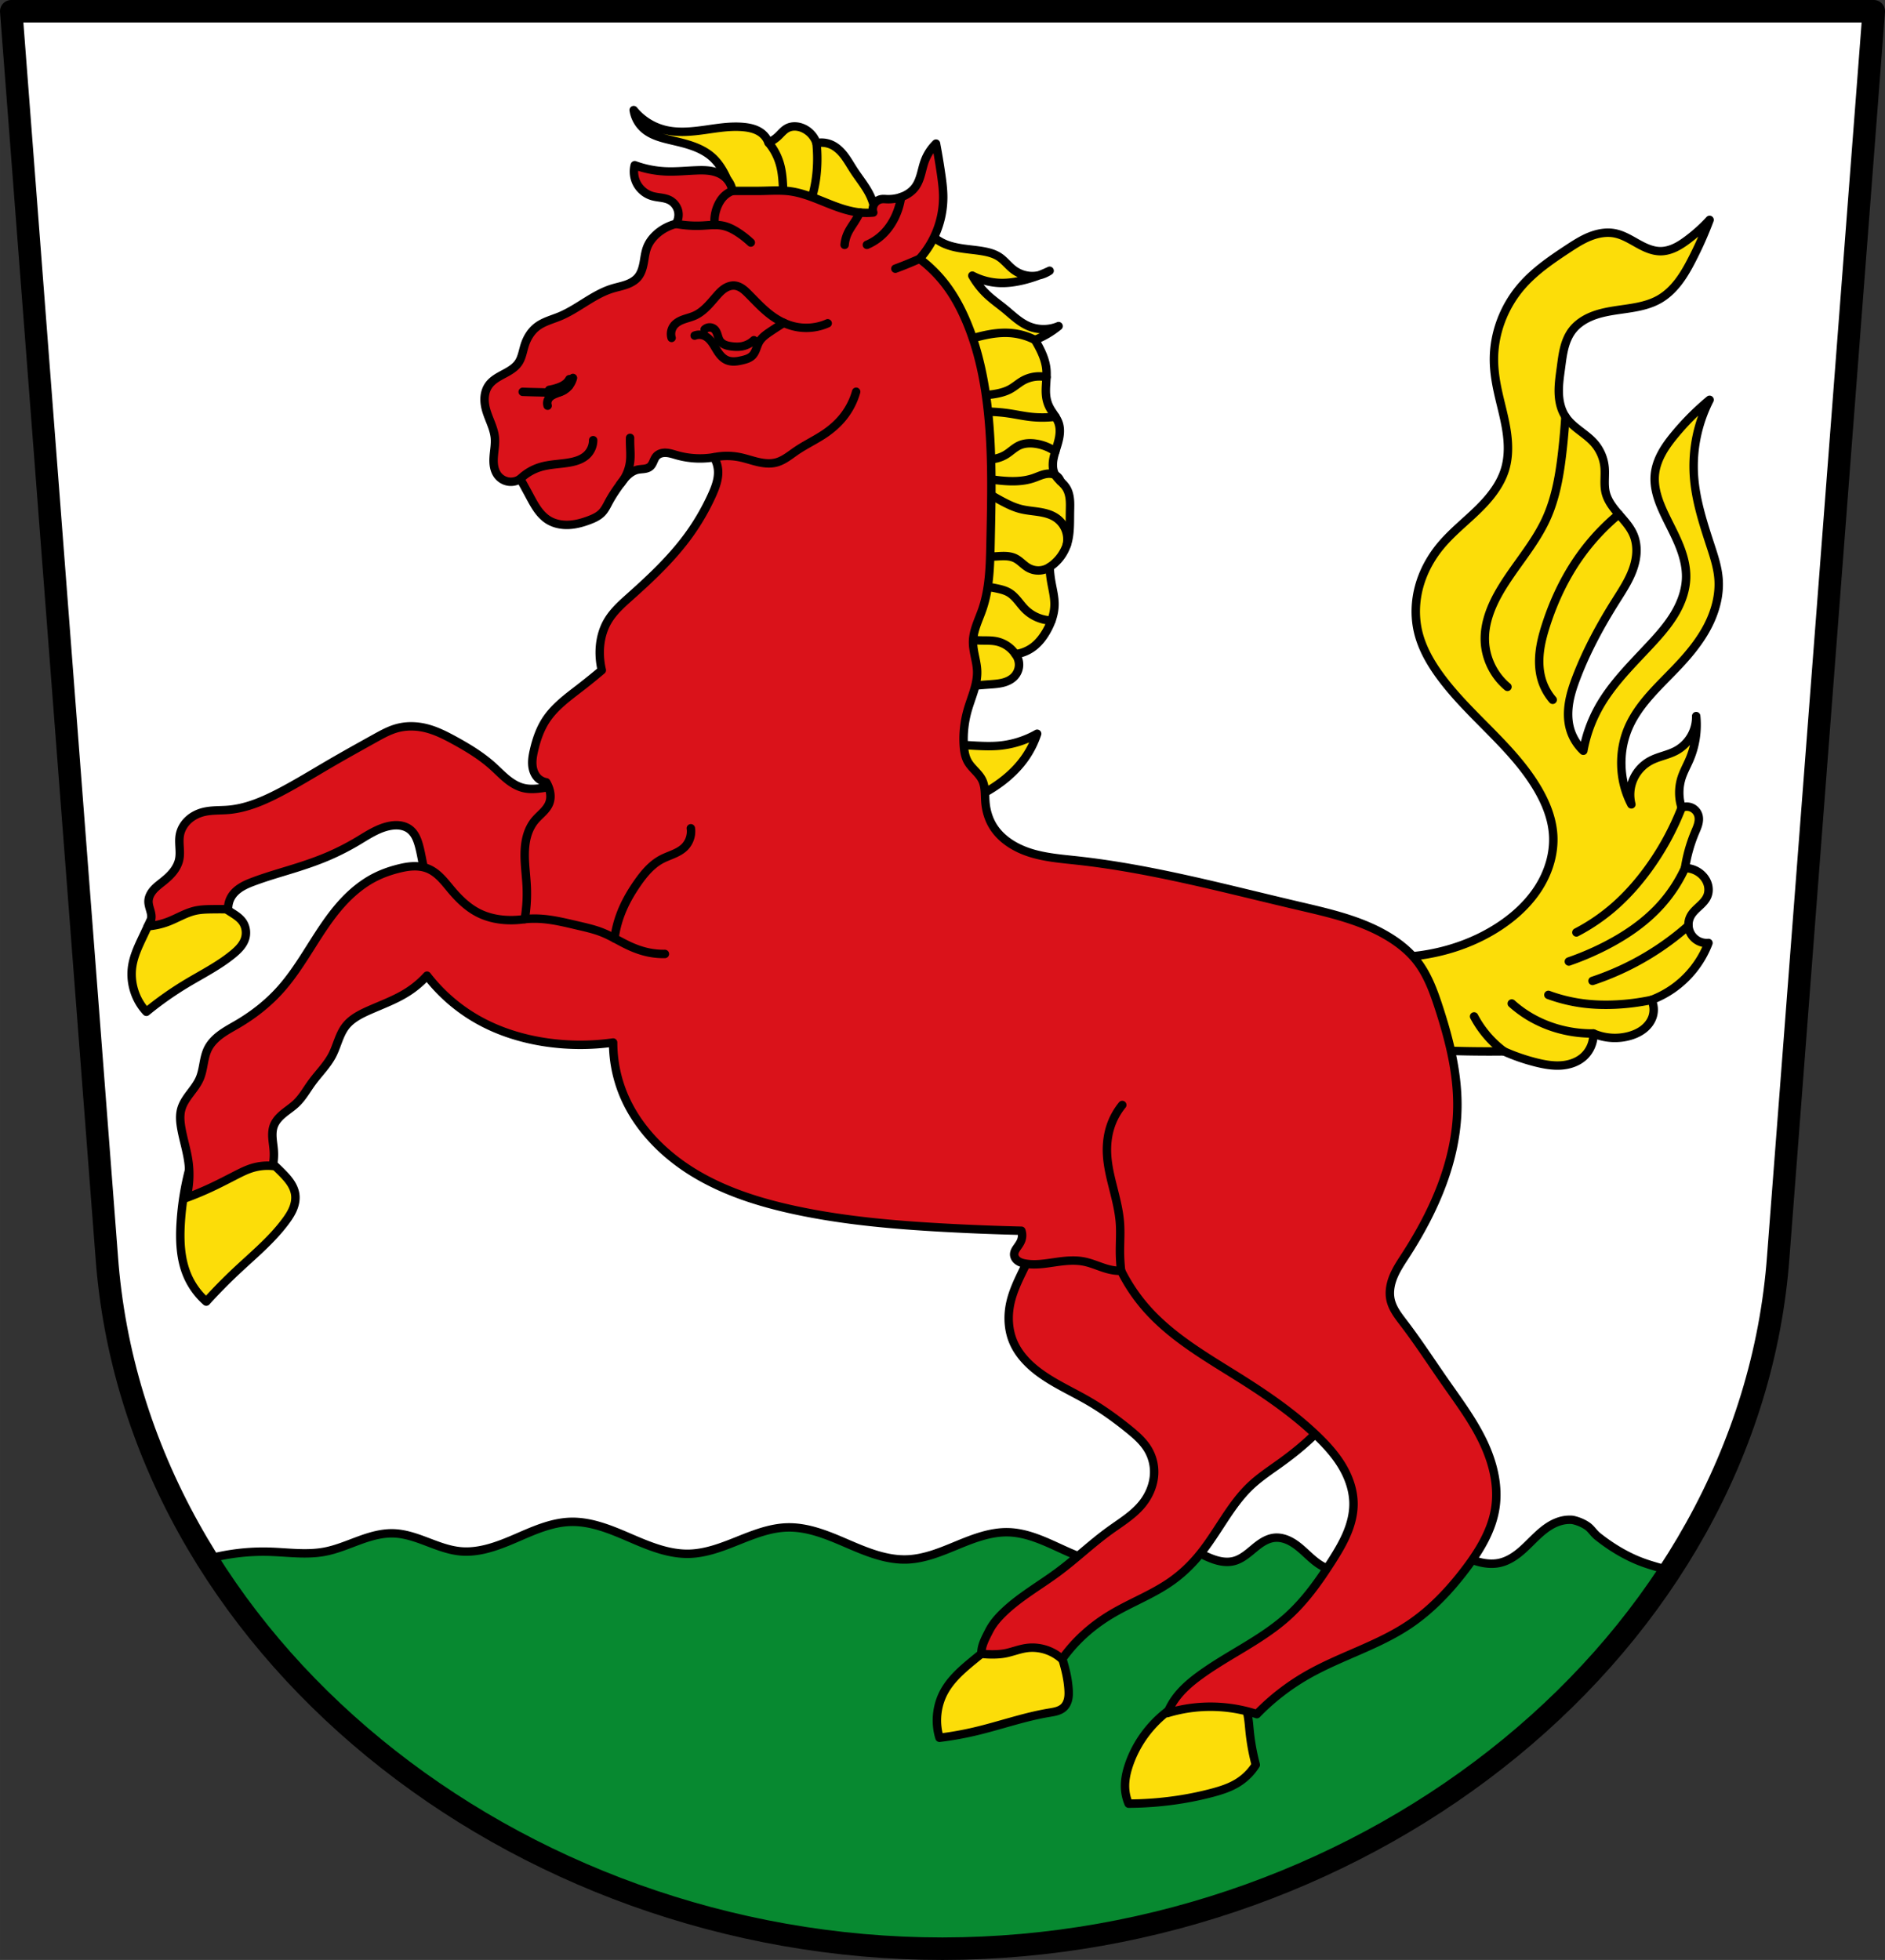 <svg xmlns="http://www.w3.org/2000/svg" width="670.853" viewBox="0 0 670.851 697.399" height="697.399"><rect x="0" y="0" width="670.851" height="697.399" fill="#333333" stroke="none"/><path d="m3.999 4 33.97 442.966c9.918 138.283 144.925 246.408 297.455 246.433 152.331-.155 287.418-108.347 297.455-246.433L666.852 4H335.424z" style="fill:#fff;fill-rule:evenodd;stroke:none;stroke-width:8;stroke-linecap:round;stroke-linejoin:round;stroke-miterlimit:4;stroke-dasharray:none;stroke-opacity:1"/><path style="fill:#078930;fill-opacity:1;stroke:#000;stroke-width:3;stroke-linecap:round;stroke-linejoin:round;stroke-miterlimit:4;stroke-dasharray:none;stroke-opacity:1" d="M559.055 540.775a12.599 12.599 0 0 0-.979.012c-1.948.08-3.881.7-5.611 1.623-2.306 1.232-4.295 2.977-6.176 4.793-1.88 1.816-3.68 3.725-5.72 5.36-2.04 1.634-4.357 3.001-6.913 3.554-2.337.506-4.787.307-7.107-.275-2.32-.583-4.526-1.537-6.692-2.553-4.33-2.032-8.73-4.37-13.511-4.488-3.032-.075-6.024.763-8.813 1.955-2.788 1.191-5.409 2.734-8.086 4.158-2.677 1.424-5.444 2.743-8.396 3.436-2.952.692-6.126.727-8.951-.373-3.437-1.338-6.017-4.175-8.791-6.604-1.388-1.214-2.864-2.353-4.526-3.152-1.661-.8-3.529-1.247-5.36-1.028-1.386.166-2.707.708-3.91 1.418-1.202.71-2.296 1.589-3.37 2.48-2.149 1.785-4.347 3.696-7.055 4.38-1.642.414-3.38.345-5.035-.008-1.656-.353-3.24-.982-4.783-1.678-3.088-1.39-6.13-3.088-9.493-3.488-3.625-.432-7.25.696-10.64 2.05-3.39 1.355-6.728 2.963-10.328 3.567-3.441.578-6.99.207-10.368-.67-3.376-.877-6.603-2.25-9.779-3.693-6.352-2.888-12.816-6.146-19.79-6.336-6.273-.171-12.313 2.167-18.114 4.556-5.802 2.39-11.73 4.906-18 5.12-7.397.252-14.48-2.717-21.278-5.647-6.796-2.93-13.858-5.932-21.257-5.75-6.072.15-11.86 2.44-17.498 4.695-5.64 2.256-11.429 4.54-17.5 4.682-7.368.172-14.398-2.816-21.166-5.732-6.769-2.917-13.824-5.87-21.19-5.616-6.798.235-13.162 3.178-19.408 5.872-6.246 2.693-12.882 5.234-19.654 4.595-4.117-.388-8.022-1.934-11.889-3.4-3.867-1.466-7.841-2.883-11.975-2.994-4.235-.114-8.381 1.151-12.357 2.615-3.976 1.464-7.906 3.148-12.07 3.93-6.495 1.22-13.17.182-19.776 0-7.437-.206-14.897.714-22.076 2.666l.018.029a257.03 257.03 0 0 0 2.953 4.607c.352.54.71 1.075 1.066 1.612.771 1.16 1.551 2.315 2.342 3.465.28.407.555.817.838 1.222a263.07 263.07 0 0 0 3.273 4.596c.245.336.496.669.742 1.004a266.166 266.166 0 0 0 3.729 4.947 269.334 269.334 0 0 0 3.256 4.135l.316.398a272.175 272.175 0 0 0 3.612 4.373c.357.425.72.847 1.08 1.27a275.36 275.36 0 0 0 2.986 3.445c.29.328.576.658.867.985 1.296 1.455 2.605 2.899 3.934 4.33.161.174.326.345.488.52a281.588 281.588 0 0 0 8.04 8.265c.26.257.516.518.778.775a287.406 287.406 0 0 0 4.108 3.942c.388.365.78.726 1.17 1.09a290.168 290.168 0 0 0 3.271 3.001c.406.367.81.737 1.219 1.102a293.075 293.075 0 0 0 4.293 3.764c.27.231.544.458.814.69a295.934 295.934 0 0 0 5.047 4.204 298.249 298.249 0 0 0 3.825 3.067c.27.213.538.43.81.642a301.045 301.045 0 0 0 4.531 3.473c.51.383 1.024.76 1.535 1.14 1.101.817 2.208 1.629 3.32 2.432.53.381 1.057.763 1.589 1.14a305.636 305.636 0 0 0 4.718 3.301c.139.095.28.187.418.282a307.965 307.965 0 0 0 5.996 3.978 309.84 309.84 0 0 0 4.061 2.586c.323.202.643.407.967.608a311.71 311.71 0 0 0 5.097 3.097c.393.233.789.462 1.182.694a313.71 313.71 0 0 0 5.637 3.242c1.594.894 3.194 1.776 4.806 2.644.123.066.242.136.364.201l.031.016.21.111c1.643.88 3.297 1.742 4.958 2.594a318.123 318.123 0 0 0 5.828 2.912c.453.221.905.445 1.36.664 1.777.856 3.562 1.7 5.359 2.524.421.193.847.38 1.27.572a320.557 320.557 0 0 0 10.886 4.701c.25.103.5.21.75.313 1.807.735 3.626 1.45 5.45 2.154.635.245 1.274.485 1.911.727 1.357.513 2.717 1.02 4.082 1.515.56.203 1.117.41 1.678.61a323.5 323.5 0 0 0 5.666 1.964c.374.126.75.247 1.125.372a323.863 323.863 0 0 0 6.477 2.076c1.688.521 3.38 1.032 5.08 1.527.28.082.56.167.842.248 1.942.56 3.893 1.099 5.85 1.623.566.152 1.135.298 1.702.447 1.513.397 3.032.783 4.553 1.159.554.136 1.107.276 1.662.41 1.958.472 3.92.93 5.89 1.367.387.085.775.166 1.161.25a324.66 324.66 0 0 0 6.816 1.406c1.668.326 3.338.641 5.014.942.383.068.765.141 1.149.209 2.02.354 4.049.688 6.082 1.005.548.086 1.097.166 1.646.248 1.592.24 3.187.47 4.785.686a324.066 324.066 0 0 0 7.922.982c.192.022.384.04.576.061a323.728 323.728 0 0 0 7.537.725c1.64.14 3.282.266 4.926.38.508.036 1.015.077 1.524.11 2.068.134 4.14.247 6.216.342.495.022.991.04 1.487.06 1.687.07 3.378.125 5.07.168a322.754 322.754 0 0 0 8.135.113 321.919 321.919 0 0 0 9.79-.177c100.88-3.551 197.127-59.895 248.962-133.97.075-.114.147-.231.222-.347-6.019-1.691-9.525-2.605-13.959-4.72-4.23-2.02-8.217-4.6-11.884-7.522-1.371-1.092-2.282-2.72-3.735-3.701-1.444-.974-3.105-1.665-4.8-2.065a5.027 5.027 0 0 0-.967-.12z" transform="translate(-.001)"/><path d="m3.999 4 33.97 442.966c9.918 138.283 144.925 246.408 297.455 246.433 152.331-.155 287.418-108.347 297.455-246.433L666.852 4H335.424z" style="fill:none;fill-rule:evenodd;stroke:#000;stroke-width:8;stroke-linecap:round;stroke-linejoin:round;stroke-miterlimit:4;stroke-dasharray:none;stroke-opacity:1"/><path style="fill:#fcdd09;stroke:#000;stroke-width:3;stroke-linecap:round;stroke-linejoin:round;stroke-miterlimit:4;stroke-dasharray:none;stroke-opacity:1;fill-opacity:1" d="M225.52 39.178a11.113 11.113 0 0 0 3.605 6.64c2.554 2.254 5.98 3.192 9.293 3.983 2.65.632 5.32 1.216 7.89 2.119 2.571.903 5.059 2.142 7.096 3.951 3.49 3.1 5.378 7.581 7.018 11.951a223.602 223.602 0 0 1 4.742 14.037 67.626 67.626 0 0 0 17.262 9.104 67.73 67.73 0 0 0 25.799 3.795l3.224-13.469c.572-3.913-.03-7.99-1.707-11.57-1.534-3.276-3.906-6.075-5.88-9.106-1.119-1.716-2.114-3.515-3.35-5.148-1.237-1.633-2.75-3.117-4.617-3.957a8.662 8.662 0 0 0-5.311-.569c-.8-2.516-2.825-4.613-5.313-5.502a7.31 7.31 0 0 0-2.585-.447c-.88.017-1.76.223-2.536.639-1.268.68-2.174 1.86-3.224 2.844a12.576 12.576 0 0 1-3.414 2.277 7.606 7.606 0 0 0-2.278-3.225c-1.734-1.437-4.02-2.03-6.26-2.277-4.674-.516-9.38.295-14.036.95-4.79.673-9.725 1.177-14.417 0a20.796 20.796 0 0 1-11.001-7.02zm98.609 42.638c-1.956.05-3.9.55-5.613 1.495a82.741 82.741 0 0 0-9.559 28.097c-3.394 22.908 2.925 46.007 8.979 68.36 5.999 22.153 11.794 44.362 17.38 66.623a59.615 59.615 0 0 1 10.717-2.317c2.213-.268 4.44-.413 6.662-.58 1.516-.113 3.04-.238 4.504-.646 1.464-.409 2.879-1.122 3.897-2.25a6.152 6.152 0 0 0 1.566-3.858 6.153 6.153 0 0 0-1.277-3.963 13.473 13.473 0 0 0 6.373-2.607c1.924-1.458 3.424-3.415 4.635-5.504 1.687-2.913 2.863-6.192 2.896-9.559.027-2.735-.693-5.415-1.158-8.11a43.69 43.69 0 0 1-.58-5.214 15.473 15.473 0 0 0 6.084-7.822c1.303-3.778 1.083-7.88 1.158-11.875.028-1.493.098-2.993-.059-4.479-.157-1.485-.555-2.972-1.39-4.21-.537-.797-1.237-1.468-1.92-2.143-.684-.675-1.365-1.371-1.846-2.203-.722-1.248-.95-2.735-.869-4.174.08-1.44.451-2.847.87-4.227.5-1.657 1.073-3.3 1.38-5.004.307-1.704.34-3.496-.22-5.134-.69-2.01-2.205-3.62-3.188-5.504a11.65 11.65 0 0 1-1.158-3.475c-.557-3.34.318-6.768 0-10.138-.281-2.97-1.478-5.778-2.897-8.4-.37-.686-.756-1.362-1.158-2.028a30.926 30.926 0 0 0 8.4-4.924c-3.374 1.448-7.344 1.448-10.718 0-3.19-1.369-5.716-3.885-8.4-6.084-2.02-1.653-4.166-3.153-6.083-4.924a28.74 28.74 0 0 1-5.504-6.953 23.156 23.156 0 0 0 10.139 2.607c2.533.058 5.061-.303 7.531-.869a45.84 45.84 0 0 0 6.053-1.853c-.86.19-1.742.283-2.623.263a11.104 11.104 0 0 1-6.326-2.175c-1.869-1.39-3.272-3.352-5.215-4.635-1.72-1.136-3.763-1.673-5.793-2.027-2.496-.436-5.028-.62-7.531-1.006-2.504-.386-5.01-.983-7.243-2.18-1.796-.963-3.38-2.297-5.212-3.187-1.76-.856-3.728-1.254-5.684-1.204zm45.627 16.15a11.07 11.07 0 0 0 3.795-1.62 45.765 45.765 0 0 1-3.795 1.62zm-.647 163.124a33.481 33.481 0 0 1-13.513 4.248c-2.823.256-5.666.152-8.496 0a254.228 254.228 0 0 1-20.463-1.932l-2.748 7.36 8.152 17.738a57.187 57.187 0 0 0 19.307-6.95c5.244-3.047 10.046-6.99 13.513-11.968a32.986 32.986 0 0 0 4.248-8.496zM72.977 317.436l-16.145 2.783a494.668 494.668 0 0 1-5.846 12.804c-1.614 3.408-3.287 6.857-3.896 10.579-.959 5.85.948 12.104 5.01 16.423a120.329 120.329 0 0 1 14.197-10.021c5.65-3.406 11.618-6.372 16.701-10.578 1.754-1.451 3.45-3.132 4.176-5.29.682-2.025.39-4.371-.836-6.122-1.104-1.579-2.83-2.583-4.453-3.62a59.472 59.472 0 0 1-8.908-6.958zm14.814 89.283-18.566 3.095a99.232 99.232 0 0 0-4.914 25.3c-.39 6.345-.131 12.901 2.367 18.747a25.944 25.944 0 0 0 6.734 9.284c3.43-3.785 7.012-7.43 10.738-10.922 6.052-5.672 12.53-10.996 17.473-17.655 1.027-1.383 1.991-2.83 2.656-4.42.665-1.589 1.022-3.336.803-5.044-.192-1.498-.818-2.917-1.644-4.18-.827-1.264-1.853-2.384-2.907-3.465a83.484 83.484 0 0 0-6.552-6.008c-2.001-1.657-4.065-3.236-6.188-4.732zm286.094 172.933-14.475 1.114a258.567 258.567 0 0 0-13.361 10.298c-3.824 3.152-7.638 6.51-10.022 10.856-2.718 4.956-3.335 11.022-1.67 16.424a117.076 117.076 0 0 0 12.528-2.227c8.855-2.076 17.471-5.184 26.443-6.68.942-.156 1.892-.298 2.805-.578.913-.28 1.798-.707 2.484-1.37.82-.793 1.31-1.88 1.537-2.997.228-1.116.21-2.269.133-3.406-.25-3.694-1.116-7.323-2.226-10.856a79.744 79.744 0 0 0-4.176-10.578zm62.094 20.912-10.364 2.649a41.907 41.907 0 0 0-13.127 8.29c-4.838 4.51-8.588 10.2-10.707 16.466-.902 2.67-1.516 5.474-1.383 8.289.09 1.898.523 3.78 1.268 5.527 2.881-.014 5.761-.13 8.635-.346 7.031-.53 14.02-1.665 20.842-3.453 3.28-.86 6.564-1.89 9.441-3.685a19.947 19.947 0 0 0 6.332-6.332 76.175 76.175 0 0 1-2.187-11.975c-.342-3.378-.49-6.898-2.073-9.902a11.42 11.42 0 0 0-6.677-5.528z" transform="translate(-.001)"/><path transform="translate(717.383)" style="fill:#fcdd09;stroke:#000;stroke-width:3;stroke-linecap:round;stroke-linejoin:round;stroke-miterlimit:4;stroke-dasharray:none;stroke-opacity:1;fill-opacity:1" d="M-250.525 335.132c13.012 5.29 27.525 6.825 41.356 4.375 9.03-1.6 17.795-4.89 25.45-9.942 5.51-3.636 10.47-8.222 13.99-13.807 3.519-5.585 5.539-12.214 5.098-18.8-.387-5.783-2.626-11.31-5.567-16.305-9.082-15.42-24.529-26.045-34.994-40.56-3.386-4.697-6.265-9.866-7.556-15.51-1.203-5.258-.979-10.812.457-16.012 1.436-5.2 4.067-10.045 7.496-14.21 3.84-4.662 8.622-8.44 12.967-12.636 4.346-4.196 8.375-9.012 10.097-14.802 1.385-4.65 1.186-9.64.383-14.425-.802-4.785-2.19-9.453-3.166-14.206-.673-3.274-1.151-6.6-1.193-9.942-.122-9.692 3.565-19.342 9.941-26.643 4.604-5.27 10.457-9.277 16.304-13.122 2.517-1.656 5.066-3.303 7.86-4.426 2.796-1.124 5.882-1.703 8.842-1.142 2.892.549 5.462 2.13 8.031 3.568 2.57 1.437 5.33 2.787 8.273 2.795 1.754.005 3.486-.475 5.078-1.21 1.593-.735 3.058-1.72 4.466-2.767a57.096 57.096 0 0 0 7.953-7.157 131.13 131.13 0 0 1-6.363 14.315c-1.405 2.713-2.913 5.388-4.777 7.81-1.865 2.42-4.103 4.59-6.755 6.108-4.867 2.786-10.68 3.174-16.217 4.06-2.769.444-5.535 1.033-8.118 2.125-2.582 1.092-4.988 2.715-6.682 4.95-1.397 1.843-2.267 4.04-2.831 6.283-.564 2.243-.837 4.547-1.146 6.84-.4 2.97-.861 5.95-.786 8.946.076 2.997.724 6.05 2.377 8.55 1.298 1.964 3.146 3.492 5.01 4.93 1.865 1.437 3.792 2.83 5.33 4.614a15.182 15.182 0 0 1 3.578 8.351c.302 3.044-.32 6.173.398 9.146.714 2.954 2.673 5.433 4.666 7.728 1.994 2.294 4.116 4.574 5.275 7.383.805 1.951 1.108 4.092 1.012 6.2-.097 2.11-.585 4.189-1.31 6.172-1.45 3.965-3.815 7.517-6.064 11.09-5.41 8.592-10.28 17.561-13.918 27.04-1.121 2.92-2.129 5.902-2.653 8.986-.524 3.084-.552 6.288.267 9.307a17.147 17.147 0 0 0 4.772 7.953 49.738 49.738 0 0 1 5.567-15.509c4.714-8.4 11.735-15.213 18.292-22.268 3.14-3.38 6.212-6.865 8.588-10.818 2.376-3.954 4.04-8.43 4.137-13.042.086-4.107-1.067-8.152-2.644-11.945-1.577-3.793-3.58-7.393-5.31-11.12-1.971-4.25-3.614-8.854-3.18-13.52.25-2.697 1.192-5.299 2.488-7.678 1.296-2.38 2.94-4.551 4.67-6.637a93.547 93.547 0 0 1 12.327-12.328 51.956 51.956 0 0 0-5.567 27.041c.58 8.589 3.289 16.871 5.964 25.053 1.233 3.768 2.472 7.58 2.784 11.532.477 6.033-1.259 12.096-4.12 17.43-2.863 5.332-6.813 10.003-10.99 14.382-6.15 6.446-13.014 12.57-16.703 20.679-3.979 8.748-3.676 19.328.796 27.836a13.79 13.79 0 0 1 .692-8.926 13.79 13.79 0 0 1 6.068-6.583c2.889-1.55 6.26-2.025 9.146-3.579a13.7 13.7 0 0 0 5.321-5.152 13.7 13.7 0 0 0 1.837-7.175c.529 5.26-.3 10.65-2.386 15.508-.914 2.129-2.065 4.16-2.784 6.363a17.44 17.44 0 0 0 0 10.737 4.368 4.368 0 0 1 3.63.007 4.37 4.37 0 0 1 2.335 2.777c.27.998.173 2.066-.095 3.065-.267 1-.697 1.946-1.098 2.9a53.614 53.614 0 0 0-3.579 12.724 8.735 8.735 0 0 1 6.363 2.784c.873.95 1.532 2.105 1.835 3.359.303 1.254.24 2.604-.244 3.799-.588 1.45-1.738 2.587-2.885 3.65-1.147 1.064-2.346 2.127-3.08 3.508a6.551 6.551 0 0 0-.756 3.382 6.551 6.551 0 0 0 1.086 3.29 6.551 6.551 0 0 0 2.62 2.268 6.551 6.551 0 0 0 3.412.604 35.143 35.143 0 0 1-12.725 16.304 34.932 34.932 0 0 1-7.555 3.976 8.074 8.074 0 0 1 .397 5.965c-.564 1.72-1.713 3.215-3.129 4.343-1.416 1.127-3.09 1.9-4.824 2.417a19.338 19.338 0 0 1-13.123-.795c.133 3.129-1.221 6.289-3.578 8.35-2.197 1.922-5.132 2.854-8.045 3.033-2.913.18-5.825-.343-8.657-1.044a68.452 68.452 0 0 1-11.532-3.977 436.676 436.676 0 0 1-47.321-1.988z"/><path style="fill:none;stroke:#000;stroke-width:3;stroke-linecap:round;stroke-linejoin:round;stroke-miterlimit:4;stroke-dasharray:none;stroke-opacity:1" d="M-160.257 148.233c-.267 4.088-.63 8.169-1.09 12.239-.934 8.256-2.3 16.585-5.749 24.144-4.228 9.264-11.352 16.88-16.48 25.678-3.134 5.377-5.554 11.407-5.365 17.629.192 6.297 3.2 12.456 8.048 16.48M-141.275 183.002a77.875 77.875 0 0 0-13.94 15.028c-5.2 7.35-9.099 15.581-11.881 24.144-1.046 3.221-1.941 6.508-2.319 9.873-.377 3.366-.225 6.824.786 10.056a19.557 19.557 0 0 0 3.832 6.898M-118.9 287.414a96.895 96.895 0 0 1-12.17 22.14c-3.595 4.893-7.66 9.456-12.265 13.414a68.478 68.478 0 0 1-13.03 8.814M-117.708 308.887a52.199 52.199 0 0 1-9.147 13.698c-5.501 5.933-12.33 10.518-19.546 14.18a100.637 100.637 0 0 1-12.647 5.365M-116.475 329.368a98.177 98.177 0 0 1-14.213 10.463 98.212 98.212 0 0 1-19.928 9.198M-129.637 355.81a79.594 79.594 0 0 1-12.931 1.65c-3.708.166-7.431.072-11.114-.383a56.896 56.896 0 0 1-12.647-3.066M-150.316 367.74a44.687 44.687 0 0 1-11.798-1.465 42.604 42.604 0 0 1-10.347-4.216 40.686 40.686 0 0 1-6.899-4.982M-182.128 374.103a36.976 36.976 0 0 1-10.645-12.427M-443.873 50.75a20.672 20.672 0 0 1 3.984 7.397c.747 2.518 1.006 5.155 1.138 7.778.14 2.78.14 5.566 0 8.346M-426.8 50.94c.298 2.896.362 5.818.189 8.725-.19 3.202-.669 6.391-1.518 9.484a40.417 40.417 0 0 1-2.466 6.64M-349.047 120.966a22.863 22.863 0 0 0-8.109-2.411c-3.749-.386-7.539.164-11.2 1.056a60.524 60.524 0 0 0-13.526 5.072M-344.946 134.209a11.954 11.954 0 0 0-8.406 1.252c-1.548.877-2.883 2.094-4.438 2.959-1.564.87-3.312 1.362-5.072 1.69a30.57 30.57 0 0 1-9.932.212M-341.769 148.27a37.03 37.03 0 0 1-8.624.083c-2.695-.29-5.349-.876-8.03-1.268a56.682 56.682 0 0 0-14.794-.212M-341.805 160.65a16.386 16.386 0 0 0-7.109-2.787c-1.921-.266-3.942-.173-5.706.634-1.708.782-3.058 2.17-4.649 3.17a11.598 11.598 0 0 1-6.129 1.764c-2.154 0-4.304-.619-6.128-1.764M-339.961 171.254a3.88 3.88 0 0 0-1.844-2.203c-.594-.317-1.266-.473-1.938-.503-.673-.03-1.346.065-2 .226-1.307.322-2.532.908-3.805 1.346-3.837 1.321-8.01 1.268-12.046.845a69.574 69.574 0 0 1-12.68-2.536M-337.75 193.962a9.273 9.273 0 0 0-.387-5.424 9.273 9.273 0 0 0-3.38-4.259c-1.813-1.24-4.006-1.792-6.176-2.132-2.17-.34-4.376-.49-6.504-1.038-2.299-.59-4.456-1.63-6.551-2.747a89.844 89.844 0 0 1-9.299-5.706M-343.833 201.783a7.32 7.32 0 0 1-3.773 1.201 7.32 7.32 0 0 1-3.844-.953c-1.668-.951-2.922-2.54-4.649-3.38-1.126-.55-2.393-.747-3.645-.781-1.251-.035-2.501.087-3.752.146a37.2 37.2 0 0 1-12.257-1.48M-343.172 220.794a13.841 13.841 0 0 1-9.334-3.97c-.977-.968-1.8-2.078-2.684-3.133-.884-1.054-1.846-2.07-3.022-2.783-1.283-.779-2.76-1.163-4.227-1.48a56.742 56.742 0 0 0-10.99-1.268M-355.999 232.777a10.803 10.803 0 0 0-6.651-4.54c-2.35-.506-4.792-.208-7.186-.423-2.4-.215-4.772-.965-6.762-2.324a12.323 12.323 0 0 1-3.593-3.804" transform="translate(717.383)"/><path style="fill:#da121a;fill-opacity:1;stroke:#000;stroke-width:3;stroke-linecap:round;stroke-linejoin:round;stroke-miterlimit:4;stroke-dasharray:none;stroke-opacity:1" d="M146.434 258.447a18.913 18.913 0 0 0-4.932.606c-2.859.753-5.477 2.204-8.06 3.64-5.394 2.998-10.79 5.99-16.12 9.1-5.868 3.424-11.658 6.992-17.68 10.139-5.795 3.029-11.941 5.7-18.458 6.24-2.954.244-5.968.05-8.84.78-1.975.5-3.851 1.448-5.344 2.835-1.493 1.387-2.589 3.224-2.977 5.225-.281 1.45-.192 2.946-.109 4.422.083 1.476.158 2.972-.15 4.418-.343 1.608-1.152 3.093-2.176 4.38-1.024 1.288-2.26 2.388-3.543 3.418-1.176.944-2.405 1.843-3.402 2.973-.998 1.13-1.761 2.542-1.797 4.049-.022.93.23 1.84.49 2.732.26.893.532 1.797.549 2.727a5.099 5.099 0 0 1-1.285 3.453c2.483-.19 4.94-.742 7.265-1.633 3.237-1.24 6.24-3.134 9.62-3.9 1.87-.424 3.8-.488 5.718-.52 1.993-.033 3.988-.033 5.98 0a8.204 8.204 0 0 1 1.301-4.68c.864-1.335 2.106-2.395 3.467-3.218 1.36-.824 2.842-1.426 4.332-1.983 4.776-1.785 9.695-3.156 14.56-4.68 4.136-1.294 8.242-2.7 12.22-4.42a88.248 88.248 0 0 0 10.14-5.198c3.65-2.175 7.27-4.645 11.44-5.46 1.248-.243 2.536-.334 3.795-.148 1.258.186 2.488.656 3.484 1.447.834.663 1.485 1.536 1.982 2.479.497.943.845 1.957 1.137 2.982.876 3.075 1.265 6.269 2.08 9.36 1.773 6.724 5.517 12.784 9.88 18.199 4.324 5.365 9.375 10.257 15.423 13.559 6.047 3.301 13.173 4.922 19.935 3.601a24.631 24.631 0 0 0 9.621-4.16l11.44-66.818c-.513.273-1.034.533-1.56.779-6.481 3.026-13.734 3.83-20.8 4.94-2.933.46-5.958.979-8.84.261-2.195-.547-4.162-1.784-5.913-3.217-1.751-1.433-3.321-3.074-5.006-4.584-4.055-3.633-8.745-6.482-13.52-9.1-3.313-1.815-6.724-3.546-10.4-4.42a22.013 22.013 0 0 0-4.947-.605zm236.004 165.149c-1.974.019-3.948.127-5.913.324a393.59 393.59 0 0 1-11.89 27.023c-1.983 4.083-4.053 8.183-5.043 12.612-1.043 4.66-.817 9.669 1.08 14.052 1.985 4.588 5.665 8.259 9.728 11.17 5.296 3.795 11.302 6.458 16.936 9.729 5.077 2.947 9.853 6.39 14.412 10.088 2.587 2.099 5.153 4.337 6.846 7.207a15.753 15.753 0 0 1 2.162 7.926c.01 4.187-1.672 8.29-4.324 11.53-3.147 3.846-7.503 6.458-11.53 9.368-6.37 4.605-12.063 10.09-18.377 14.773-6.489 4.815-13.648 8.796-19.457 14.413-1.978 1.912-3.803 4.03-5.045 6.486-1.289 2.55-2.858 5.293-2.744 8.148 2.637.337 6.276.353 8.871-.222 2.42-.536 4.751-1.46 7.205-1.801 4.51-.627 9.27.869 12.612 3.963a55.244 55.244 0 0 1 6.486-7.567c3.261-3.173 6.911-5.938 10.809-8.287 7.05-4.248 14.898-7.14 21.619-11.89 3.48-2.46 6.617-5.393 9.369-8.647 3.51-4.15 6.379-8.792 9.367-13.332 2.78-4.224 5.703-8.408 9.37-11.89 3.294-3.13 7.122-5.63 10.808-8.288 2.983-2.15 5.885-4.415 8.646-6.845a93.298 93.298 0 0 0 11.891-12.612 211.75 211.75 0 0 0-33.87-47.2c-10.028-10.547-21.42-20.22-34.948-25.583a66.51 66.51 0 0 0-25.076-4.648z" transform="translate(-.001)"/><path transform="translate(717.383)" style="fill:#da121a;stroke:#000;stroke-width:3;stroke-linecap:round;stroke-linejoin:round;stroke-miterlimit:4;stroke-dasharray:none;stroke-opacity:1;fill-opacity:1" d="M-463.314 162.722a10.278 10.278 0 0 1 1.464 4.391c.296 3.16-.88 6.262-2.196 9.15a82.26 82.26 0 0 1-8.051 13.906c-5.908 8.213-13.313 15.223-20.86 21.958-3.008 2.684-6.098 5.396-8.14 8.871-2.107 3.589-2.968 7.83-2.84 11.99.058 1.848.303 3.69.732 5.489a223.574 223.574 0 0 1-7.685 6.221c-4.39 3.396-9 6.726-12.077 11.345-2.197 3.3-3.506 7.116-4.391 10.98-.39 1.7-.703 3.442-.566 5.182.137 1.739.768 3.493 2.03 4.698a5.596 5.596 0 0 0 2.927 1.464c.277.47.522.96.732 1.464.77 1.848 1.055 3.976.366 5.856-.466 1.27-1.341 2.35-2.285 3.32-.943.97-1.971 1.862-2.838 2.901-1.414 1.695-2.362 3.748-2.922 5.882-.56 2.135-.744 4.354-.738 6.56.01 3.791.572 7.559.732 11.346a53.506 53.506 0 0 1-.732 11.345 32.91 32.91 0 0 1-4.392.366c-4.155.067-8.371-.68-12.077-2.562-3.729-1.894-6.811-4.86-9.515-8.051-1.24-1.465-2.417-2.99-3.762-4.36-1.346-1.37-2.88-2.593-4.655-3.326-1.664-.686-3.492-.918-5.29-.856-1.8.063-3.578.414-5.323.856-2.773.704-5.493 1.647-8.051 2.928-4.61 2.308-8.629 5.683-12.077 9.515-8.435 9.372-13.515 21.377-21.958 30.741-4.316 4.787-9.452 8.805-15.005 12.077-2.008 1.184-4.079 2.276-5.965 3.647-1.886 1.37-3.603 3.052-4.648 5.137-.825 1.645-1.2 3.473-1.541 5.281-.34 1.809-.66 3.64-1.386 5.332-.847 1.97-2.209 3.666-3.495 5.382-1.286 1.716-2.534 3.526-3.093 5.597-.576 2.137-.378 4.406 0 6.587.703 4.056 2.005 7.998 2.562 12.077.582 4.263.332 8.639-.732 12.809a112.235 112.235 0 0 0 8.783-3.66c2.966-1.386 5.869-2.901 8.783-4.392 1.9-.971 3.816-1.937 5.856-2.561a18.825 18.825 0 0 1 7.32-.732 20.41 20.41 0 0 0 .365-5.49c-.101-1.474-.363-2.934-.468-4.408-.106-1.475-.048-2.99.468-4.375.671-1.8 2.061-3.24 3.55-4.455 1.49-1.214 3.117-2.264 4.501-3.596 2.202-2.119 3.69-4.85 5.49-7.32 2.418-3.318 5.446-6.227 7.32-9.88.861-1.682 1.458-3.483 2.136-5.247.679-1.763 1.454-3.515 2.62-5 2.027-2.582 5.056-4.152 8.052-5.49 4.689-2.094 9.573-3.832 13.907-6.588a34.193 34.193 0 0 0 6.953-5.855 60.351 60.351 0 0 0 17.567 15.37c7.73 4.464 16.412 7.166 25.251 8.418a83.65 83.65 0 0 0 23.422 0 48.453 48.453 0 0 0 3.294 17.566c4.7 12.068 14.188 21.876 25.227 28.648 11.04 6.773 23.592 10.72 36.255 13.438 17.313 3.716 35.02 5.242 52.7 6.222 9.264.513 18.536.88 27.813 1.098a5.156 5.156 0 0 1 0 3.293c-.318.935-.897 1.754-1.464 2.562-.272.387-.543.776-.75 1.2-.208.425-.35.89-.348 1.362.002.472.151.939.398 1.341.248.403.59.742.98 1.011.776.537 1.716.786 2.648.941 3.994.668 8.06-.207 12.076-.731 2.917-.381 5.899-.574 8.784 0 3.257.648 6.263 2.248 9.515 2.927a17.36 17.36 0 0 0 3.66.366 62.349 62.349 0 0 0 9.149 13.541c9.119 10.276 21.305 17.209 32.936 24.52 9.684 6.087 19.177 12.593 27.448 20.494 3.452 3.297 6.703 6.86 9.146 10.96 2.443 4.102 4.053 8.786 4.029 13.56-.019 3.64-.982 7.23-2.413 10.577-1.43 3.348-3.321 6.477-5.273 9.55-4.527 7.132-9.47 14.1-15.736 19.763-9.275 8.382-20.99 13.516-31.107 20.86-3.438 2.495-6.73 5.29-9.15 8.783a24.255 24.255 0 0 0-2.561 4.758 52.914 52.914 0 0 1 12.443-2.196c6.55-.36 13.164.514 19.396 2.562a81.11 81.11 0 0 1 17.932-13.907c11.714-6.692 25.026-10.42 36.23-17.932 7.847-5.26 14.423-12.235 20.13-19.763 4.964-6.549 9.422-13.826 10.612-21.958 1.192-8.143-1.025-16.478-4.64-23.873-3.613-7.394-8.58-14.026-13.292-20.774-4.864-6.966-9.489-14.104-14.639-20.86-1.971-2.586-4.078-5.238-4.757-8.418-.601-2.81-.005-5.765 1.115-8.41 1.12-2.645 2.745-5.04 4.304-7.453 10.206-15.802 18.12-33.763 18.368-52.572.16-12.09-2.848-24.002-6.587-35.5-1.935-5.948-4.137-11.954-8.051-16.834-2.445-3.048-5.498-5.57-8.783-7.685-9.949-6.4-21.785-9.017-33.303-11.71-26.087-6.102-52.051-13.194-78.683-16.103-5.597-.612-11.268-1.048-16.635-2.751-5.366-1.704-10.504-4.848-13.374-9.692-1.508-2.546-2.332-5.468-2.562-8.417-.101-1.3-.09-2.605-.198-3.904-.108-1.298-.34-2.605-.9-3.782-.6-1.26-1.546-2.318-2.499-3.338-.952-1.02-1.933-2.037-2.625-3.25-1.005-1.762-1.332-3.83-1.463-5.855-.28-4.31.252-8.662 1.463-12.808 1.31-4.483 3.43-8.873 3.294-13.541-.104-3.577-1.54-7.036-1.464-10.613.085-3.957 1.997-7.605 3.294-11.345 2.589-7.466 2.76-15.521 2.928-23.422.321-15.135.727-30.312-.732-45.38-1.103-11.382-3.295-22.744-7.686-33.303-1.934-4.65-4.298-9.144-7.319-13.174a47.553 47.553 0 0 0-9.515-9.516 33.183 33.183 0 0 0 5.49-8.417 32.794 32.794 0 0 0 2.927-13.54c-.004-2.698-.347-5.382-.732-8.052-.53-3.672-1.14-7.333-1.83-10.979a16.888 16.888 0 0 0-4.025 6.222c-.562 1.529-.899 3.13-1.34 4.697-.442 1.568-1.003 3.13-1.954 4.452-1.245 1.73-3.11 2.96-5.123 3.66-1.64.568-3.39.805-5.124.731-.61-.026-1.225-.09-1.83 0a3.7 3.7 0 0 0-2.572 1.697 3.7 3.7 0 0 0-.356 3.06c-1.58.16-3.177.16-4.757 0-3.663-.367-7.187-1.578-10.613-2.927-5.01-1.973-10.006-4.291-15.37-4.757-3.526-.307-7.075 0-10.614 0h-8.783a8.069 8.069 0 0 0-2.928-5.124c-1.348-1.075-3.021-1.688-4.72-1.98-1.7-.294-3.437-.282-5.16-.216-3.661.142-7.32.528-10.98.366a36.763 36.763 0 0 1-10.979-2.196 9.164 9.164 0 0 0 .885 6.751 9.164 9.164 0 0 0 5.337 4.228c1.026.3 2.095.417 3.152.583 1.056.166 2.12.39 3.07.881a5.935 5.935 0 0 1 2.97 3.72 5.935 5.935 0 0 1-.775 4.698 16.938 16.938 0 0 0-5.49 2.561c-2.08 1.476-3.845 3.472-4.757 5.856-.669 1.747-.86 3.633-1.204 5.473-.344 1.839-.878 3.714-2.09 5.14-1.097 1.29-2.66 2.099-4.26 2.65-1.602.55-3.272.872-4.889 1.375-6.737 2.097-12.144 7.185-18.664 9.882-2.735 1.13-5.701 1.861-8.051 3.66-2.13 1.628-3.58 4.032-4.392 6.587-.67 2.105-.962 4.389-2.196 6.221-1.253 1.86-3.304 2.996-5.283 4.052-1.978 1.056-4.037 2.166-5.33 4-.804 1.14-1.26 2.507-1.412 3.895-.152 1.387-.007 2.797.314 4.156.856 3.614 2.953 6.914 3.294 10.613.21 2.28-.265 4.562-.415 6.848-.075 1.143-.068 2.298.146 3.423.213 1.125.641 2.223 1.345 3.127a5.94 5.94 0 0 0 3.738 2.195 5.94 5.94 0 0 0 4.226-.966 599.322 599.322 0 0 1 3.403 6.233c.855 1.587 1.705 3.184 2.752 4.652 1.047 1.468 2.304 2.813 3.835 3.765 2.15 1.336 4.75 1.83 7.277 1.715 2.528-.116 4.998-.813 7.362-1.715 1.596-.61 3.195-1.342 4.391-2.562 1.118-1.14 1.803-2.621 2.562-4.026 1.176-2.174 2.574-4.22 4.026-6.221.808-1.113 1.64-2.22 2.653-3.151 1.012-.931 2.223-1.686 3.568-1.973.75-.16 1.521-.172 2.28-.278.758-.107 1.53-.322 2.112-.82.544-.465.87-1.131 1.158-1.787.289-.656.562-1.336 1.038-1.872.429-.484 1.006-.826 1.623-1.022.617-.195 1.273-.249 1.92-.21 1.292.078 2.53.513 3.776.866a30.301 30.301 0 0 0 13.175.732z"/><path d="M-318.392 452.201a62.06 62.06 0 0 1-.41-6.728c-.021-3.389.234-6.782 0-10.163-.283-4.11-1.285-8.134-2.294-12.129-1.022-4.048-2.06-8.124-2.295-12.293-.187-3.313.144-6.671 1.148-9.834a23.841 23.841 0 0 1 4.261-7.868M-530.652 327.04a35.313 35.313 0 0 1 5.334-.12c4.54.24 8.983 1.353 13.412 2.384 3.02.703 6.065 1.375 8.942 2.533 3.092 1.246 5.935 3.03 8.941 4.471 2.287 1.095 4.676 1.994 7.153 2.534 2.004.436 4.06.637 6.11.596" style="fill:none;stroke:#000;stroke-width:3;stroke-linecap:round;stroke-linejoin:round;stroke-miterlimit:4;stroke-dasharray:none;stroke-opacity:1" transform="translate(717.383)"/><path d="M-471.52 294.73c.356 2.418-.5 4.985-2.235 6.706-1.103 1.094-2.505 1.834-3.93 2.455-1.423.62-2.895 1.137-4.267 1.867-3.538 1.882-6.199 5.06-8.494 8.345-2.375 3.398-4.469 7.012-5.961 10.88a39.58 39.58 0 0 0-2.289 8.892" style="fill:none;stroke:#000;stroke-width:3;stroke-linecap:round;stroke-linejoin:round;stroke-miterlimit:4;stroke-dasharray:none;stroke-opacity:1" transform="translate(717.383)"/><g><path d="M-463.314 162.722a22.58 22.58 0 0 1 9.027-.067c2.196.432 4.314 1.19 6.493 1.702 2.178.513 4.477.777 6.643.213 2.665-.694 4.842-2.55 7.115-4.105 3.346-2.287 7.06-3.996 10.4-6.294 2.348-1.617 4.506-3.526 6.294-5.747a25.397 25.397 0 0 0 4.652-9.031M-532.225 170.396a17.615 17.615 0 0 1 7.058-4.184c3.358-1.034 6.938-1.038 10.4-1.642 2.288-.399 4.627-1.118 6.294-2.736a7.31 7.31 0 0 0 2.19-5.2M-496.617 172.237a15.167 15.167 0 0 0 3.47-7.94c.262-2.176.048-4.377 0-6.568a43.383 43.383 0 0 1 0-1.916M-476.855 79.648a40.42 40.42 0 0 0 9.432.633c2.376-.12 4.78-.447 7.115 0 2.18.417 4.183 1.492 6.02 2.737a33.19 33.19 0 0 1 4.106 3.284" style="fill:none;stroke:#000;stroke-width:3;stroke-linecap:round;stroke-linejoin:round;stroke-miterlimit:4;stroke-dasharray:none;stroke-opacity:1" transform="translate(717.383)"/><path d="M-456.727 67.937a8.442 8.442 0 0 0-3.033 1.945c-.79.791-1.417 1.735-1.916 2.736a13.729 13.729 0 0 0-1.365 7.435M-411.347 75.622a42.12 42.12 0 0 1-1.89 3.29c-.857 1.348-1.795 2.655-2.463 4.106a12.52 12.52 0 0 0-1.095 4.105M-396.708 70.132a24.513 24.513 0 0 1-2.298 7.412c-1.05 2.12-2.416 4.092-4.105 5.747a18.638 18.638 0 0 1-5.747 3.832M-390.121 92.09a134.324 134.324 0 0 1-8.612 3.516M-478.37 120.236a4.857 4.857 0 0 1 .821-4.378c.862-1.086 2.153-1.744 3.457-2.212 1.305-.468 2.667-.78 3.932-1.346 3.153-1.411 5.396-4.235 7.663-6.842.865-.995 1.762-1.981 2.852-2.723 1.09-.742 2.403-1.227 3.716-1.108.979.089 1.905.508 2.716 1.064.81.557 1.516 1.25 2.21 1.946 2.644 2.657 5.189 5.445 8.21 7.663 2.383 1.75 5.064 3.131 7.936 3.831 3.988.973 8.295.581 12.042-1.094" style="fill:none;stroke:#000;stroke-width:3;stroke-linecap:round;stroke-linejoin:round;stroke-miterlimit:4;stroke-dasharray:none;stroke-opacity:1" transform="translate(717.383)"/><path d="M-438.443 114.877a151.693 151.693 0 0 0-4.897 3.17c-1.458.984-2.943 2.04-3.832 3.558-.466.797-.746 1.687-1.078 2.549-.332.862-.732 1.723-1.385 2.377-.467.468-1.048.812-1.66 1.066-.61.255-1.253.423-1.897.576-.904.213-1.819.397-2.746.435-.928.038-1.873-.074-2.728-.435-.938-.396-1.735-1.076-2.393-1.853-.659-.777-1.19-1.652-1.712-2.526-.523-.876-1.042-1.76-1.697-2.543-.654-.782-1.457-1.466-2.408-1.836a4.579 4.579 0 0 0-3.284 0" style="fill:none;stroke:#000;stroke-width:3;stroke-linecap:round;stroke-linejoin:round;stroke-miterlimit:4;stroke-dasharray:none;stroke-opacity:1" transform="translate(717.383)"/><path d="M-466.602 117.226a2.577 2.577 0 0 1 1.779-.724c.656 0 1.309.266 1.779.724.545.532.822 1.275 1.05 2.002.226.727.427 1.48.865 2.103.448.637 1.118 1.093 1.839 1.386.72.293 1.494.433 2.266.53 1.181.148 2.385.2 3.558 0a8.474 8.474 0 0 0 4.379-2.19M-531.358 139.424c1.548.059 3.098.106 4.647.14 1.503.035 3.006.058 4.507.142 1.319.073 2.664.192 3.943-.141 1.333-.347 2.517-1.18 3.38-2.253a7.457 7.457 0 0 0 1.408-2.817" style="fill:none;stroke:#000;stroke-width:3;stroke-linecap:round;stroke-linejoin:round;stroke-miterlimit:4;stroke-dasharray:none;stroke-opacity:1" transform="translate(717.383)"/><path d="M-514.881 137.312a11.56 11.56 0 0 1-3.38 2.253c-.718.313-1.468.552-2.17.901-.7.35-1.365.825-1.773 1.493a2.924 2.924 0 0 0-.282 2.394M-521.923 138.72a18.517 18.517 0 0 0 3.24-.845c1.014-.366 2.012-.83 2.816-1.55.45-.402.833-.88 1.127-1.408" style="fill:none;stroke:#000;stroke-width:3;stroke-linecap:round;stroke-linejoin:round;stroke-miterlimit:4;stroke-dasharray:none;stroke-opacity:1" transform="translate(717.383)"/></g></svg>